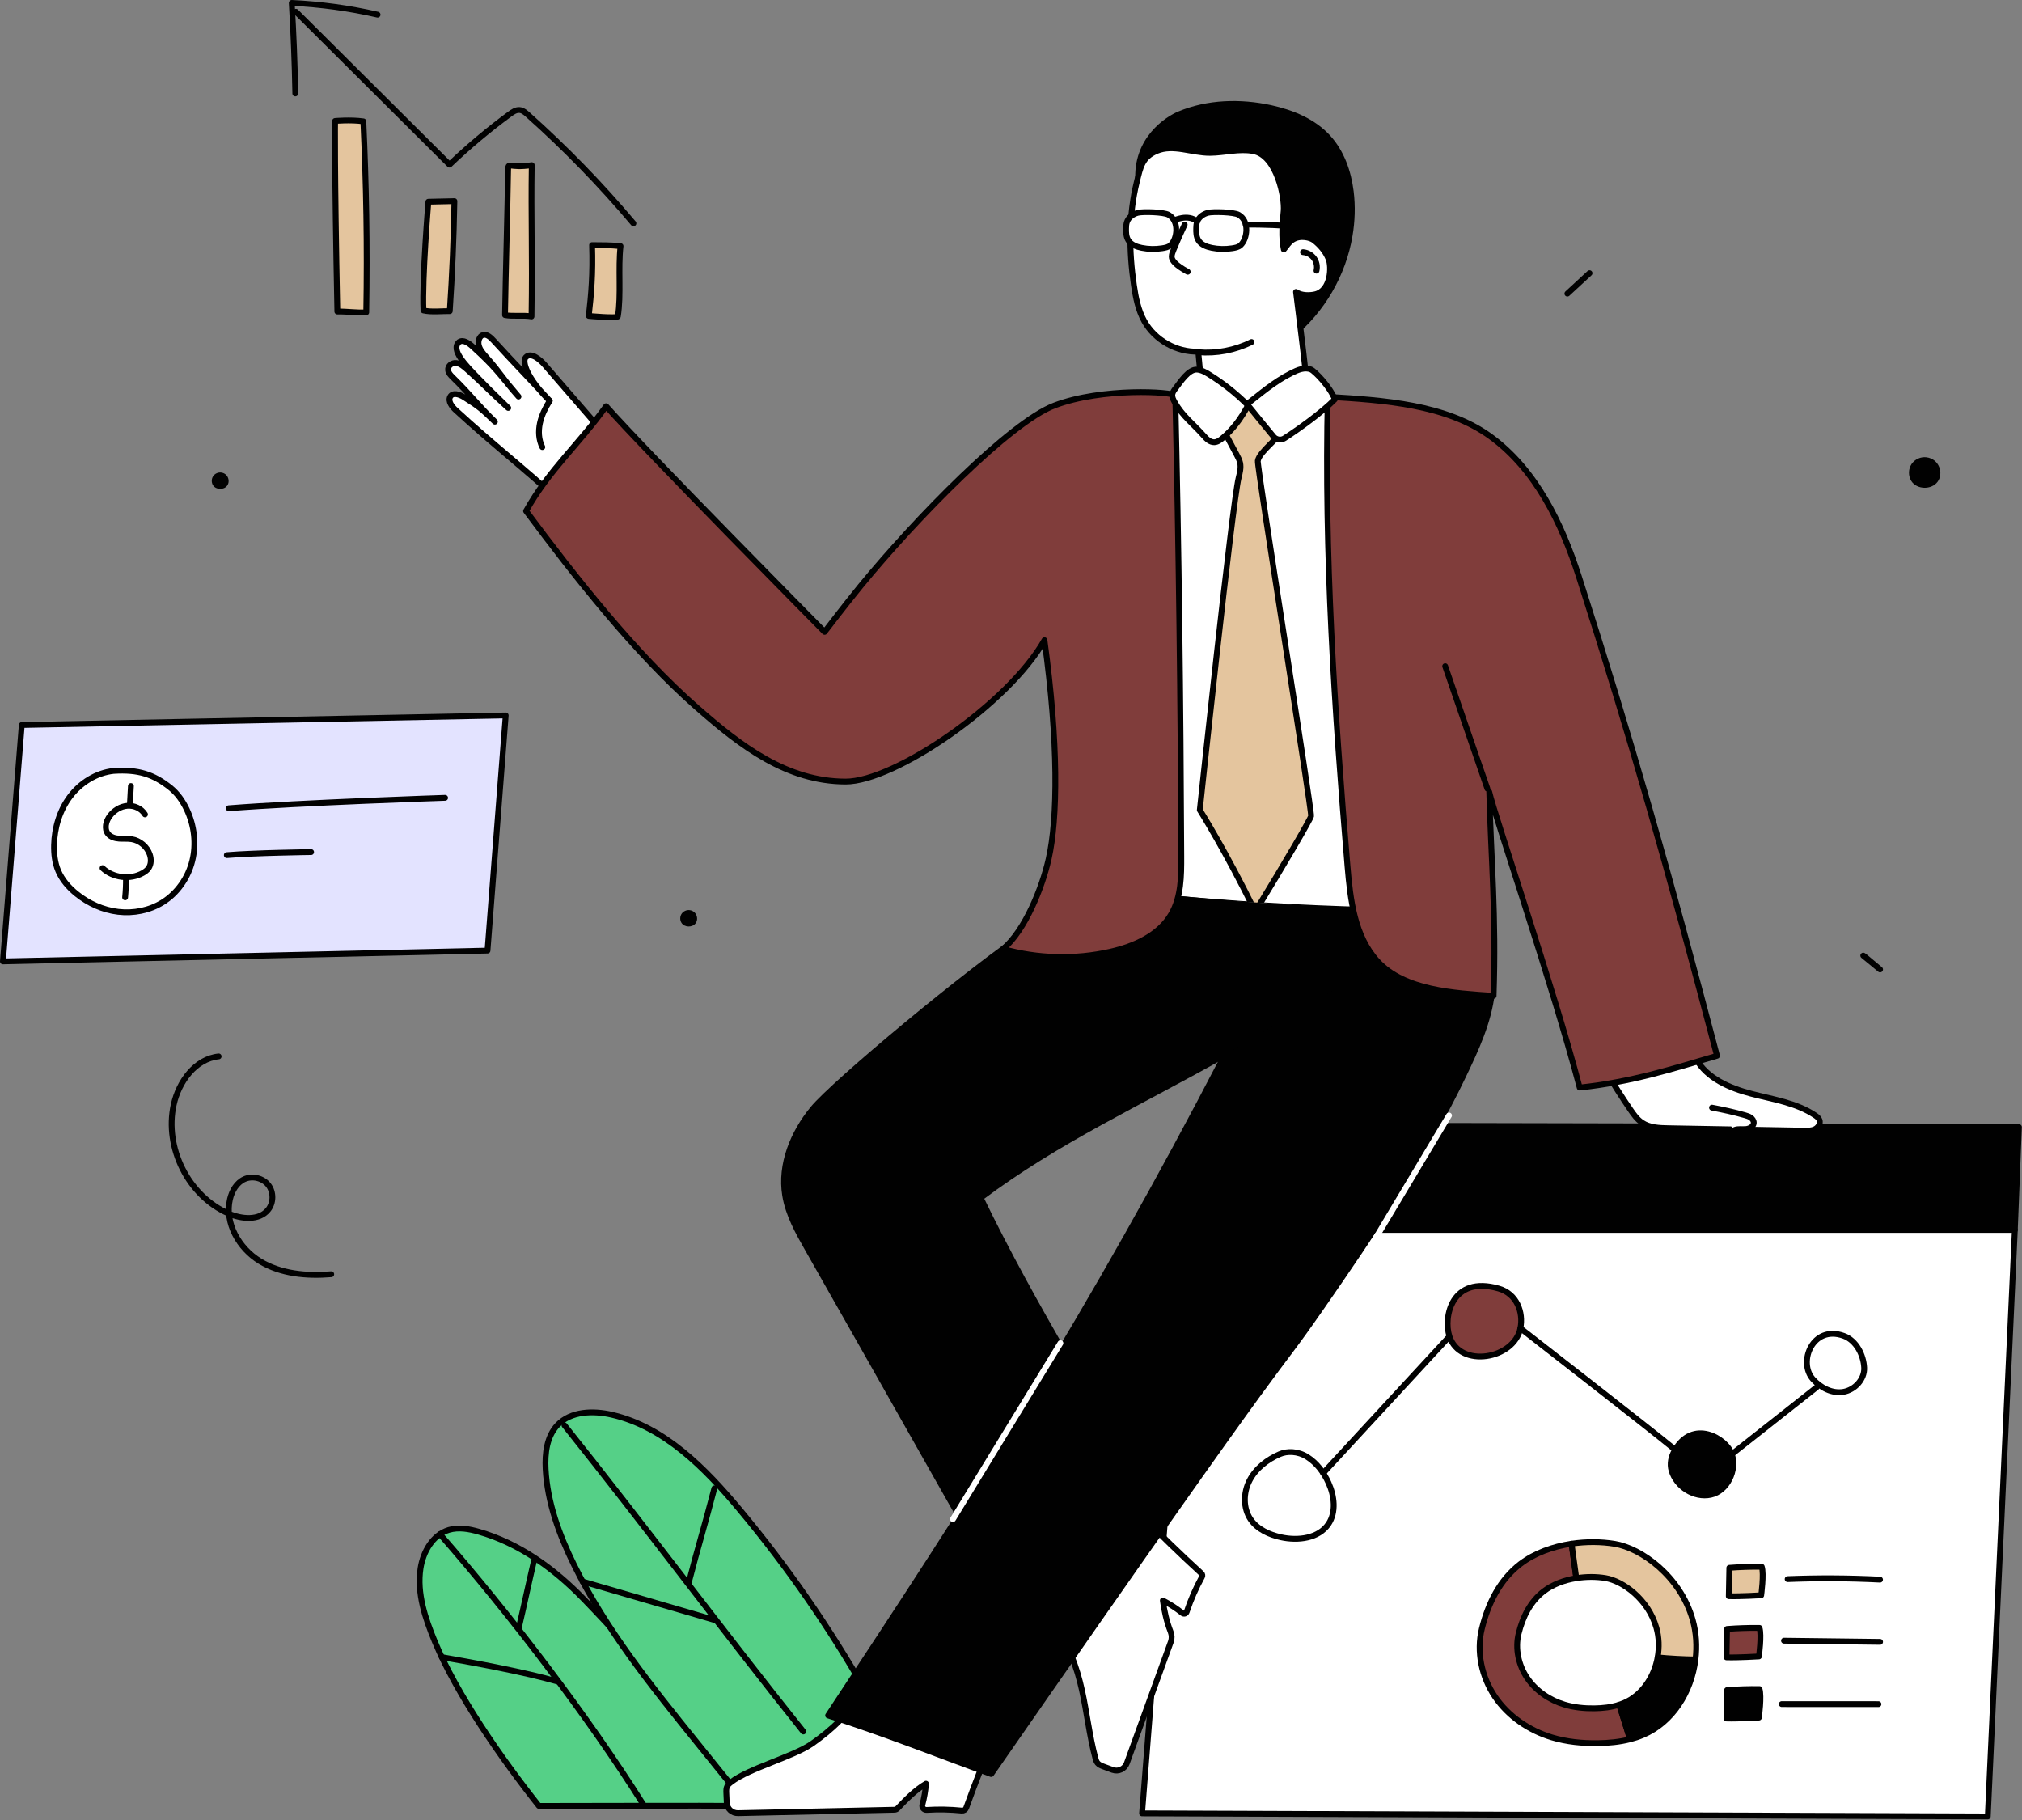 <svg width="521" height="469" viewBox="0 0 521 469" fill="none" xmlns="http://www.w3.org/2000/svg" style="width: 100%; height: 100%;">
<rect x="0" y="0" width="521" height="469" fill="#808080" stroke="none"/>
<g clip-path="url(#clip0_35_1837)">
<path d="M293.308 46.753C292.55 35.767 301.085 30.602 303.807 29.456C311.204 26.342 319.612 26.127 327.452 27.846C332.923 29.046 338.372 31.283 342.158 35.41C345.627 39.192 347.416 44.276 348.043 49.369C348.507 53.134 348.381 56.966 347.747 60.706C346.061 70.659 340.664 79.94 332.848 86.328C332.062 86.97 331.103 87.62 330.114 87.394C329.507 87.255 329.024 86.807 328.59 86.361C324.931 82.61 322.507 77.862 319.911 73.31C313.527 62.115 305.456 51.39 293.308 46.753Z" fill="#010101" stroke="#010101" stroke-width="1.5" stroke-linecap="round" stroke-linejoin="round"></path>
<path d="M333.936 75.215C335.333 76.203 337.476 76.142 338.829 75.834C343.018 74.88 343.106 68.64 342.316 66.696C341.525 64.751 340.116 63.091 338.434 61.835C337.763 61.334 335.084 60.405 332.975 61.836C332.01 62.491 331.419 63.567 330.794 64.268C330.103 61.019 330.446 57.652 330.753 54.345C331.061 51.038 329.039 40.066 322.937 38.928C319.251 38.241 315.54 39.354 311.791 39.385C307.141 39.423 302.293 37.073 298.021 38.911C294.284 40.519 293.883 42.959 292.91 46.909C290.777 55.565 290.888 64.655 292.171 73.477C292.636 76.676 293.276 79.916 294.849 82.74C297.574 87.631 303.155 90.785 308.75 90.597C309.208 95.485 309.665 100.374 310.123 105.262C310.354 107.73 310.692 110.428 312.494 112.13C314.362 113.895 317.202 114.023 319.77 113.966C324.291 113.865 328.807 113.504 333.287 112.885C334.278 112.748 335.319 112.577 336.097 111.948C337.489 110.823 337.51 108.744 337.389 106.959C336.647 96.022 335.131 85.147 333.938 75.216L333.936 75.215Z" fill="white" stroke="#010101" stroke-width="1.5" stroke-linecap="round" stroke-linejoin="round"></path>
<path d="M322.477 88.115C318.248 90.234 313.428 91.154 308.716 90.744Z" fill="white"></path>
<path d="M322.477 88.115C318.248 90.234 313.428 91.154 308.716 90.744" stroke="#010101" stroke-width="1.5" stroke-linecap="round" stroke-linejoin="round"></path>
<path d="M305.246 57.864C304.235 60.01 303.28 62.182 302.38 64.377C302.15 64.937 301.921 65.515 301.91 66.12C301.894 67.027 302.845 68.29 306.034 70.015" fill="white"></path>
<path d="M305.246 57.864C304.235 60.01 303.28 62.182 302.38 64.377C302.15 64.937 301.921 65.515 301.91 66.12C301.894 67.027 302.845 68.29 306.034 70.015" stroke="#010101" stroke-width="1.5" stroke-linecap="round" stroke-linejoin="round"></path>
<path d="M335.745 64.966C336.859 65.048 337.926 65.641 338.584 66.545C339.242 67.449 339.479 68.645 339.216 69.731" fill="white"></path>
<path d="M335.745 64.966C336.859 65.048 337.926 65.641 338.584 66.545C339.242 67.449 339.479 68.645 339.216 69.731" stroke="#010101" stroke-width="1.5" stroke-linecap="round" stroke-linejoin="round"></path>
<path d="M301.093 55.329C299.85 54.619 294.455 54.496 293.186 54.819C291.917 55.142 290.73 56.027 290.345 57.278C290.197 57.758 290.171 58.265 290.157 58.767C290.125 59.851 290.158 61.001 290.734 61.92C291.45 63.063 292.837 63.586 294.16 63.852C295.879 64.198 297.66 64.238 299.393 63.97C300.167 63.85 301.003 63.714 301.583 63.187C303.346 61.584 303.975 56.973 301.095 55.329H301.093Z" fill="white" stroke="#010101" stroke-width="1.5" stroke-linecap="round" stroke-linejoin="round"></path>
<path d="M319.153 55.329C317.91 54.619 312.515 54.496 311.246 54.819C309.977 55.142 308.79 56.027 308.405 57.278C308.257 57.758 308.231 58.265 308.217 58.767C308.185 59.851 308.218 61.001 308.794 61.92C309.51 63.063 310.897 63.586 312.22 63.852C313.939 64.198 315.72 64.238 317.453 63.97C318.227 63.85 319.063 63.714 319.643 63.187C321.406 61.584 322.035 56.973 319.155 55.329H319.153Z" fill="white" stroke="#010101" stroke-width="1.5" stroke-linecap="round" stroke-linejoin="round"></path>
<path d="M320.981 57.864C325.683 57.864 330.207 58.008 334.87 58.46C335.743 58.545 336.748 58.798 337.095 59.603" stroke="#010101" stroke-width="1.5" stroke-linecap="round" stroke-linejoin="round"></path>
<path d="M308.475 57.041C306.035 55.007 302.486 56.798 302.504 56.778Z" fill="white"></path>
<path d="M308.475 57.041C306.035 55.007 302.486 56.798 302.504 56.778" stroke="#010101" stroke-width="1.5" stroke-linecap="round" stroke-linejoin="round"></path>
<path d="M160.139 116.856C153.196 108.776 147.31 102.105 140.367 94.026C139.301 92.785 136.844 90.547 135.459 92.064C134.472 93.144 135.759 97.432 141.644 103.256C135.804 96.872 133.024 94.135 127.184 87.751C126.446 86.944 125.507 86.063 124.528 86.291C123.525 86.524 123.096 87.888 123.376 88.995C123.656 90.102 124.43 90.996 125.174 91.835C129.444 96.649 129.33 97.354 133.6 102.168C128.183 95.812 127.855 94.856 121.758 89.284C120.748 88.361 119.346 87.4 118.288 88.112C116.001 90.138 120.057 94.161 123.148 97.355C124.919 99.185 126.624 100.907 130.954 105.1C126.478 101.085 124.853 99.207 120.369 95.204C119.527 94.452 118.618 93.668 117.562 93.525C116.506 93.382 115.33 94.211 115.463 95.361C115.547 96.093 116.099 96.67 116.614 97.175C121.389 101.857 122.74 103.96 127.515 108.642C124.001 105.295 123.62 104.896 119.602 102.348C118.409 101.591 116.626 101.005 115.98 102.246C115.383 103.393 116.472 104.794 117.451 105.694C127.088 114.546 134.736 120.375 144.373 129.227" fill="white"></path>
<path d="M160.139 116.856C153.196 108.776 147.31 102.105 140.367 94.026C139.301 92.785 136.844 90.547 135.459 92.064C134.472 93.144 135.759 97.432 141.644 103.256C135.804 96.872 133.024 94.135 127.184 87.751C126.446 86.944 125.507 86.063 124.528 86.291C123.525 86.524 123.096 87.888 123.376 88.995C123.656 90.102 124.43 90.996 125.174 91.835C129.444 96.649 129.33 97.354 133.6 102.168C128.183 95.812 127.855 94.856 121.758 89.284C120.748 88.361 119.346 87.4 118.288 88.112C116.001 90.138 120.057 94.161 123.148 97.355C124.919 99.185 126.624 100.907 130.954 105.1C126.478 101.085 124.853 99.207 120.369 95.204C119.527 94.452 118.618 93.668 117.562 93.525C116.506 93.382 115.33 94.211 115.463 95.361C115.547 96.093 116.099 96.67 116.614 97.175C121.389 101.857 122.74 103.96 127.515 108.642C124.001 105.295 123.62 104.896 119.602 102.348C118.409 101.591 116.626 101.005 115.98 102.246C115.383 103.393 116.472 104.794 117.451 105.694C127.088 114.546 134.736 120.375 144.373 129.227" stroke="#010101" stroke-width="1.5" stroke-linecap="round" stroke-linejoin="round"></path>
<path d="M141.644 103.255C140.532 105.044 139.569 106.957 139.126 109.016C138.683 111.075 138.791 113.302 139.737 115.184" stroke="#010101" stroke-width="1.5" stroke-linecap="round" stroke-linejoin="round"></path>
<path d="M171.316 436.627C165.284 427.717 157.776 419.598 150.294 411.865C142.811 404.133 133.769 397.616 123.429 394.641C120.893 393.911 118.165 393.403 115.639 394.165C111.485 395.419 108.998 399.82 108.352 404.111C107.385 410.526 109.569 416.973 112.055 422.966C117.637 436.424 129.049 452.892 138.863 465.276C153.286 465.276 177.451 465.155 193.933 465.278C197.274 465.303 183.373 451.021 171.317 436.627H171.316Z" fill="#55D087" stroke="#010101" stroke-width="1.5" stroke-linecap="round" stroke-linejoin="round"></path>
<path d="M223.106 435.814C213.673 419.244 202.762 403.515 190.545 388.876C181.643 378.209 171.214 367.621 157.677 364.492C152.823 363.37 147.086 363.529 143.656 367.143C140.883 370.064 140.378 374.458 140.588 378.48C141.04 387.119 144.096 395.427 147.919 403.186C156.146 419.882 167.936 434.518 179.627 449.002C182.768 452.893 185.909 456.784 189.049 460.675C190.464 462.428 191.937 464.23 193.932 465.278C198.626 467.745 204.35 465.275 208.799 462.389C213.814 459.135 218.562 455.201 221.569 450.035C224.576 444.868 224.848 438.875 223.106 435.814Z" fill="#55D087" stroke="#010101" stroke-width="1.5" stroke-linecap="round" stroke-linejoin="round"></path>
<path d="M165.725 464.848C151.356 441.993 131.124 415.593 113.361 395.263" stroke="#010101" stroke-width="1.5" stroke-linecap="round" stroke-linejoin="round"></path>
<path d="M143.649 433.214C134.923 430.74 122.758 428.494 113.823 426.933" stroke="#010101" stroke-width="1.5" stroke-linecap="round" stroke-linejoin="round"></path>
<path d="M137.573 402.201C136.297 407.621 134.95 414.012 133.673 419.433" stroke="#010101" stroke-width="1.5" stroke-linecap="round" stroke-linejoin="round"></path>
<path d="M206.984 446.098C186.641 420.649 165.79 392.667 145.447 367.218" stroke="#010101" stroke-width="1.5" stroke-linecap="round" stroke-linejoin="round"></path>
<path d="M184.064 417.361C172.738 414.057 161.412 410.753 150.086 407.449" stroke="#010101" stroke-width="1.5" stroke-linecap="round" stroke-linejoin="round"></path>
<path d="M184.064 383.464C181.676 392.733 179.829 398.59 177.45 407.824" stroke="#010101" stroke-width="1.5" stroke-linecap="round" stroke-linejoin="round"></path>
<path d="M56.34 272.168C50.312 272.816 46.047 278.708 44.752 284.631C42.33 295.709 48.51 308.135 58.909 312.657C62.268 314.118 66.766 314.54 69.079 311.7C70.528 309.92 70.563 307.135 69.159 305.319C67.755 303.503 65.05 302.837 62.963 303.793C60.972 304.705 59.76 306.81 59.26 308.943C57.816 315.103 61.584 321.639 66.987 324.933C72.39 328.226 79.042 328.801 85.349 328.291" stroke="#010101" stroke-width="1.5" stroke-linecap="round" stroke-linejoin="round"></path>
<path d="M519.158 316.861L512.184 467.983L294.273 467.197L306.032 316.861H519.158Z" fill="white" stroke="#010101" stroke-width="1.5" stroke-linecap="round" stroke-linejoin="round"></path>
<path d="M306.032 316.861H519.158L520.207 290.386L308.149 289.934L306.032 316.861Z" fill="#010101" stroke="#010101" stroke-width="1.5" stroke-linecap="round" stroke-linejoin="round"></path>
<path d="M163.214 57.539C154.818 47.574 145.712 38.207 135.987 29.534C135.371 28.985 134.691 28.41 133.868 28.342C132.959 28.266 132.132 28.825 131.396 29.365C125.933 33.375 120.729 37.736 115.826 42.414C102.639 29.287 89.452 16.16 76.264 3.033" stroke="#010101" stroke-width="1.5" stroke-linecap="round" stroke-linejoin="round"></path>
<path d="M97.29 3.775C90.028 2.108 82.617 1.094 75.175 0.75C75.641 8.519 75.945 16.298 76.089 24.079" stroke="#010101" stroke-width="1.5" stroke-linecap="round" stroke-linejoin="round"></path>
<path d="M152.558 63.153C155.414 63.194 157.002 63.131 159.895 63.409C159.233 69.12 160.094 75.986 159.204 81.496C159.107 82.093 151.711 81.392 151.711 81.392C152.35 75.776 152.799 70.559 152.559 63.152L152.558 63.153Z" fill="#E4C59E" stroke="#010101" stroke-width="1.5" stroke-linecap="round" stroke-linejoin="round"></path>
<path d="M137.015 42.552C136.808 56.257 137.205 65.139 136.957 81.531C134.999 81.138 132.086 81.576 130.128 81.183C130.285 70.801 130.763 54.301 130.92 43.919C130.957 41.476 131.028 43.485 137.015 42.552Z" fill="#E4C59E" stroke="#010101" stroke-width="1.5" stroke-linecap="round" stroke-linejoin="round"></path>
<path d="M117.087 51.818C116.924 61.273 116.526 70.723 115.892 80.158C113.903 80.131 111.046 80.452 109.112 79.987C108.74 71.686 110.383 51.971 110.383 51.971C110.383 51.971 115.328 51.863 117.087 51.818Z" fill="#E4C59E" stroke="#010101" stroke-width="1.5" stroke-linecap="round" stroke-linejoin="round"></path>
<path d="M93.624 31.264C94.369 47.436 94.664 63.219 94.37 80.468C92.021 80.637 89.581 80.213 86.921 80.262C86.161 42.516 86.345 31.166 86.345 31.166C86.345 31.166 90.324 30.801 93.624 31.264Z" fill="#E4C59E" stroke="#010101" stroke-width="1.5" stroke-linecap="round" stroke-linejoin="round"></path>
<path d="M125.614 244.911L130.307 184.324L5.611 186.786L0.75 247.693L125.614 244.911Z" fill="#E3E3FF" stroke="#010101" stroke-width="1.5" stroke-linecap="round" stroke-linejoin="round"></path>
<path d="M58.949 208.234C77.496 206.78 114.687 205.551 114.687 205.551Z" fill="white"></path>
<path d="M58.949 208.234C77.496 206.78 114.687 205.551 114.687 205.551" stroke="#010101" stroke-width="1.5" stroke-linecap="round" stroke-linejoin="round"></path>
<path d="M58.444 220.311C65.683 219.712 80.162 219.527 80.162 219.527Z" fill="white"></path>
<path d="M58.444 220.311C65.683 219.712 80.162 219.527 80.162 219.527" stroke="#010101" stroke-width="1.5" stroke-linecap="round" stroke-linejoin="round"></path>
<path d="M29.287 198.612C24.845 199.082 20.746 201.648 18.055 205.213C15.365 208.778 14.032 213.268 13.929 217.734C13.877 219.997 14.137 222.301 15.021 224.385C16.009 226.715 17.737 228.671 19.702 230.265C22.779 232.76 26.531 234.457 30.464 234.92C34.398 235.383 38.502 234.58 41.871 232.498C45.702 230.131 48.463 226.161 49.543 221.789C50.624 217.418 50.057 212.692 48.155 208.611C47.134 206.42 45.717 204.38 43.822 202.88C39.532 199.483 35.638 198.206 29.286 198.613L29.287 198.612Z" fill="white" stroke="#010101" stroke-width="1.5" stroke-linecap="round" stroke-linejoin="round"></path>
<path d="M37.358 209.817C36.448 208.286 34.573 207.455 32.798 207.603C31.023 207.751 29.388 208.788 28.311 210.207C27.302 211.536 26.794 213.519 27.832 214.825C28.502 215.668 29.636 215.994 30.71 216.073C31.784 216.152 32.871 216.032 33.934 216.205C36.04 216.547 37.9 218.118 38.591 220.137C38.988 221.296 38.988 222.661 38.286 223.665C37.91 224.203 37.363 224.599 36.79 224.921C33.541 226.745 29.135 226.207 26.422 223.654" fill="white"></path>
<path d="M37.358 209.817C36.448 208.286 34.573 207.455 32.798 207.603C31.023 207.751 29.388 208.788 28.311 210.207C27.302 211.536 26.794 213.519 27.832 214.825C28.502 215.668 29.636 215.994 30.71 216.073C31.784 216.152 32.871 216.032 33.934 216.205C36.04 216.547 37.9 218.118 38.591 220.137C38.988 221.296 38.988 222.661 38.286 223.665C37.91 224.203 37.363 224.599 36.79 224.921C33.541 226.745 29.135 226.207 26.422 223.654" stroke="#010101" stroke-width="1.5" stroke-linecap="round" stroke-linejoin="round"></path>
<path d="M32.458 226.344C32.473 227.962 32.4 229.581 32.239 231.192Z" fill="white"></path>
<path d="M32.458 226.344C32.473 227.962 32.4 229.581 32.239 231.192" stroke="#010101" stroke-width="1.5" stroke-linecap="round" stroke-linejoin="round"></path>
<path d="M33.732 202.509C33.644 204.07 33.556 205.631 33.469 207.192Z" fill="white"></path>
<path d="M33.732 202.509C33.644 204.07 33.556 205.631 33.469 207.192" stroke="#010101" stroke-width="1.5" stroke-linecap="round" stroke-linejoin="round"></path>
<path d="M360.914 264.955L370.853 231.191L278.561 222.892L264.895 250.047L285.483 271.167L335.179 272.762L360.914 264.955Z" fill="#010101" stroke="#010101" stroke-width="1.5" stroke-linecap="round" stroke-linejoin="round"></path>
<path d="M436.99 272.762C439.794 277.836 445.668 280.334 451.279 281.794C456.89 283.254 462.843 284.115 467.663 287.336C468.141 287.655 468.629 288.028 468.826 288.567C469.153 289.46 468.517 290.473 467.668 290.901C466.819 291.329 465.825 291.321 464.875 291.304C453.214 291.092 441.553 290.881 429.892 290.669C427.537 290.626 425.033 290.539 423.08 289.222C421.841 288.386 420.953 287.134 420.109 285.9C417.865 282.618 415.731 279.261 413.711 275.837" fill="white"></path>
<path d="M436.99 272.762C439.794 277.836 445.668 280.334 451.279 281.794C456.89 283.254 462.843 284.115 467.663 287.336C468.141 287.655 468.629 288.028 468.826 288.567C469.153 289.46 468.517 290.473 467.668 290.901C466.819 291.329 465.825 291.321 464.875 291.304C453.214 291.092 441.553 290.881 429.892 290.669C427.537 290.626 425.033 290.539 423.08 289.222C421.841 288.386 420.953 287.134 420.109 285.9C417.865 282.618 415.731 279.261 413.711 275.837" stroke="#010101" stroke-width="1.5" stroke-linecap="round" stroke-linejoin="round"></path>
<path d="M342.014 101.631C329.162 106.486 315.566 108.249 302.953 102.8C298.822 116.522 298.265 129.448 297.451 143.755C296.462 161.126 295.473 178.522 295.934 195.915C296.247 207.7 297.226 219.467 298.866 231.141C316.855 232.878 334.905 233.977 352.972 234.436C362.765 218.495 363.657 198.696 362.326 180.034C360.476 154.098 353.442 127.865 342.013 101.631H342.014Z" fill="white" stroke="#010101" stroke-width="1.5" stroke-linecap="round" stroke-linejoin="round"></path>
<path d="M329.685 111.365C327.498 108.808 325.03 106.491 322.341 104.468C319.571 105.781 316.958 107.426 314.613 109.609C315.961 112.128 317.308 114.646 318.656 117.165C319.019 117.843 319.386 118.533 319.544 119.286C319.81 120.555 319.456 121.861 319.148 123.121C317.5 129.875 309.146 208.68 309.146 208.68C309.146 208.68 315.792 219.211 323.432 234.857C331.416 221.78 337.665 211.052 337.818 210.253C338.077 208.903 323.853 120.229 324.094 118.738C324.489 116.296 329.881 112.679 329.684 111.365H329.685Z" fill="#E4C59E" stroke="#010101" stroke-width="1.5" stroke-linecap="round" stroke-linejoin="round"></path>
<path d="M355.074 234.63C335.797 234.302 316.536 233.054 297.378 230.89Z" fill="white"></path>
<path d="M355.074 234.63C335.797 234.302 316.536 233.054 297.378 230.89" stroke="#010101" stroke-width="1.5" stroke-linecap="round" stroke-linejoin="round"></path>
<path d="M315.569 271.757C293.894 284.018 272.32 293.808 252.663 308.601C266.261 336.736 283.681 364.216 298.986 391.37C287.935 403.519 279.591 414.298 267.735 426.933C248.274 392.723 227.603 356.013 208.141 321.802C205.651 317.425 203.118 312.929 202.304 307.96C201.003 300.019 204.352 291.882 209.462 285.666C214.839 279.126 249.763 249.888 265.592 239.436" fill="#010101"></path>
<path d="M315.569 271.757C293.894 284.018 272.32 293.808 252.663 308.601C266.261 336.736 283.681 364.216 298.986 391.37C287.935 403.519 279.591 414.298 267.735 426.933C248.274 392.723 227.603 356.013 208.141 321.802C205.651 317.425 203.118 312.929 202.304 307.96C201.003 300.019 204.352 291.882 209.462 285.666C214.839 279.126 249.763 249.888 265.592 239.436" stroke="#010101" stroke-width="1.5" stroke-linecap="round" stroke-linejoin="round"></path>
<path d="M293.682 389.956C298.83 395.256 304.135 400.405 309.585 405.393C309.822 405.61 309.878 405.958 309.723 406.24C308.136 409.126 306.809 412.154 305.764 415.278C305.608 415.745 305.048 415.906 304.663 415.599C303.096 414.352 301.407 413.259 299.626 412.343C299.985 415.066 300.593 417.756 301.635 420.428C301.954 421.245 301.993 422.145 301.694 422.97L290.336 454.284C289.798 455.768 288.155 456.532 286.673 455.987L284.369 455.139C283.788 454.925 283.177 454.691 282.786 454.21C282.485 453.841 282.35 453.367 282.228 452.907C280.698 447.149 280.056 441.194 278.767 435.378C277.478 429.562 275.456 423.742 271.598 419.203" fill="white"></path>
<path d="M293.682 389.956C298.83 395.256 304.135 400.405 309.585 405.393C309.822 405.61 309.878 405.958 309.723 406.24C308.136 409.126 306.809 412.154 305.764 415.278C305.608 415.745 305.048 415.906 304.663 415.599C303.096 414.352 301.407 413.259 299.626 412.343C299.985 415.066 300.593 417.756 301.635 420.428C301.954 421.245 301.993 422.145 301.694 422.97L290.336 454.284C289.798 455.768 288.155 456.532 286.673 455.987L284.369 455.139C283.788 454.925 283.177 454.691 282.786 454.21C282.485 453.841 282.35 453.367 282.228 452.907C280.698 447.149 280.056 441.194 278.767 435.378C277.478 429.562 275.456 423.742 271.598 419.203" stroke="#010101" stroke-width="1.5" stroke-linecap="round" stroke-linejoin="round"></path>
<path d="M256.962 445.435C254.094 452.141 251.421 458.93 248.947 465.791C248.781 466.252 248.325 466.534 247.837 466.484C244.83 466.177 241.798 466.118 238.782 466.309C238.054 466.355 237.475 465.693 237.663 464.989C238.138 463.209 238.451 461.387 238.597 459.55C235.969 461.079 233.496 463.57 231.255 465.929C231.059 466.135 230.792 466.253 230.508 466.261L190.238 467.148C188.661 467.224 187.323 466.002 187.255 464.424L187.149 461.971C187.122 461.352 187.103 460.699 187.396 460.152C187.621 459.732 188.005 459.425 188.383 459.135C193.106 455.504 204.432 452.616 209.301 449.183C214.17 445.751 218.761 441.642 221.462 436.332" fill="white"></path>
<path d="M256.962 445.435C254.094 452.141 251.421 458.93 248.947 465.791C248.781 466.252 248.325 466.534 247.837 466.484C244.83 466.177 241.798 466.118 238.782 466.309C238.054 466.355 237.475 465.693 237.663 464.989C238.138 463.209 238.451 461.387 238.597 459.55C235.969 461.079 233.496 463.57 231.255 465.929C231.059 466.135 230.792 466.253 230.508 466.261L190.238 467.148C188.661 467.224 187.323 466.002 187.255 464.424L187.149 461.971C187.122 461.352 187.103 460.699 187.396 460.152C187.621 459.732 188.005 459.425 188.383 459.135C193.106 455.504 204.432 452.616 209.301 449.183C214.17 445.751 218.761 441.642 221.462 436.332" stroke="#010101" stroke-width="1.5" stroke-linecap="round" stroke-linejoin="round"></path>
<path d="M441.123 285.369C443.99 285.901 446.84 286.529 449.644 287.328C450.161 287.475 450.687 287.634 451.124 287.947C451.561 288.26 451.901 288.76 451.881 289.297C451.847 290.239 450.789 290.808 449.85 290.891C448.911 290.974 447.934 290.776 447.042 291.079" fill="white"></path>
<path d="M441.123 285.369C443.99 285.901 446.84 286.529 449.644 287.328C450.161 287.475 450.687 287.634 451.124 287.947C451.561 288.26 451.901 288.76 451.881 289.297C451.847 290.239 450.789 290.808 449.85 290.891C448.911 290.974 447.934 290.776 447.042 291.079" stroke="#010101" stroke-width="1.5" stroke-linecap="round" stroke-linejoin="round"></path>
<path d="M315.601 271.765C280.904 338.704 250.603 385.749 213.374 441.958C228.244 446.717 240.976 451.825 255.388 457.055C339.65 335.68 325.112 358.951 340.546 336.719C353.385 318.224 367.307 297.474 377.019 277.161C380.296 270.307 383.59 263.278 384.422 255.726C385.254 248.175 383.191 239.877 377.328 235.046" fill="#010101"></path>
<path d="M315.601 271.765C280.904 338.704 250.603 385.749 213.374 441.958C228.244 446.717 240.976 451.825 255.388 457.055C339.65 335.68 325.112 358.951 340.546 336.719C353.385 318.224 367.307 297.474 377.019 277.161C380.296 270.307 383.59 263.278 384.422 255.726C385.254 248.175 383.191 239.877 377.328 235.046" stroke="#010101" stroke-width="1.5" stroke-linecap="round" stroke-linejoin="round"></path>
<path d="M342.119 102.232C341.18 142.734 343.827 182.842 347.207 223.214C347.933 231.888 349.043 241.223 354.925 247.64C361.842 255.186 374.636 255.863 384.848 256.559C385.561 235.807 384.196 221.704 383.729 204.027C385.09 210.109 400.168 254.053 407.028 280.196C420.343 278.764 430.681 275.466 442.418 272.008C429.847 224.105 420.27 190.468 406.838 148.588C402.425 134.828 395.726 120.972 384.045 112.464C372.687 104.192 356.515 103.078 342.119 102.232Z" fill="#803D3B" stroke="#010101" stroke-width="1.5" stroke-linecap="round" stroke-linejoin="round"></path>
<path d="M383.251 203.186C379.625 192.671 376 182.156 372.374 171.641Z" fill="white"></path>
<path d="M383.251 203.186C379.625 192.671 376 182.156 372.374 171.641" stroke="#010101" stroke-width="1.5" stroke-linecap="round" stroke-linejoin="round"></path>
<path d="M221.698 151.046C217.907 155.674 212.47 162.796 212.47 162.796C212.47 162.796 166.234 116.075 156.177 104.66C149.069 114.619 141.512 120.972 135.548 131.655C148.203 148.674 163.665 168.349 179.613 182.33C190.968 192.284 202.751 201.306 217.85 201.363C230.47 201.411 259.879 181.322 269.121 164.938C272.767 191.508 272.563 210.776 270.195 221.328C268.562 228.606 264.17 239.683 258.461 244.483C267.426 247.005 277.022 247.251 286.104 245.192C292.288 243.79 298.657 240.973 301.819 235.476C304.354 231.069 304.401 225.714 304.379 220.629C304.207 180.343 303.75 141.594 302.824 101.914C302.249 100.926 284.042 99.767 271.696 104.468C260.261 108.822 236.086 133.479 221.696 151.046H221.698Z" fill="#803D3B" stroke="#010101" stroke-width="1.5" stroke-linecap="round" stroke-linejoin="round"></path>
<path d="M321.572 104.432C318.545 101.391 315.161 98.706 311.512 96.45C310.558 95.86 309.539 95.285 308.419 95.217C306.258 95.087 304.194 98.372 302.867 100.082C302.5 100.555 302.129 101.067 302.064 101.663C301.989 102.342 302.324 102.993 302.658 103.588C304.71 107.246 307.432 109.15 310.201 112.299C310.909 113.105 311.776 113.953 312.849 113.936C313.655 113.923 314.36 113.414 314.978 112.896C317.552 110.74 319.668 108.039 321.573 104.431L321.572 104.432Z" fill="white" stroke="#010101" stroke-width="1.5" stroke-linecap="round" stroke-linejoin="round"></path>
<path d="M328.116 112.447C325.883 109.693 323.461 106.811 321.312 104.114C324.66 101.564 328.117 98.429 332.779 96.094C334.359 95.303 336.206 94.5 337.822 95.213C338.774 95.634 342.677 99.585 343.942 102.887C340.603 106.283 334.458 110.664 330.966 112.914C330.037 113.513 328.812 113.306 328.116 112.447Z" fill="white" stroke="#010101" stroke-width="1.5" stroke-linecap="round" stroke-linejoin="round"></path>
<path d="M373.367 287.382L353.436 320.686" stroke="white" stroke-width="1.5" stroke-linecap="round" stroke-linejoin="round"></path>
<path d="M273.236 346.051L245.552 391.37" stroke="white" stroke-width="1.5" stroke-linecap="round" stroke-linejoin="round"></path>
<path d="M484.433 249.764C482.988 248.575 481.543 247.387 480.099 246.198C480.277 246.299 480.455 246.399 484.433 249.764Z" stroke="#010101" stroke-width="1.5" stroke-linecap="round" stroke-linejoin="round"></path>
<path d="M329.768 374.627C326.533 376.015 323.579 378.301 321.964 381.429C320.349 384.557 320.269 388.579 322.265 391.479C324.013 394.018 327.041 395.386 330.051 396.051C334.454 397.025 339.79 396.373 342.301 392.627C344.35 389.571 343.83 385.418 342.324 382.061C341.124 379.386 339.305 376.923 336.826 375.358C334.347 373.793 331.59 373.846 329.769 374.627H329.768Z" fill="white" stroke="#010101" stroke-width="1.5" stroke-linecap="round" stroke-linejoin="round"></path>
<path d="M340.936 379.528L373.477 344.298" stroke="#010101" stroke-width="1.5" stroke-linecap="round" stroke-linejoin="round"></path>
<path d="M373.477 344.298C376.227 352.651 390.137 350.188 391.752 342.207C392.58 338.119 390.852 333.318 386.168 331.977C374.011 328.497 371.843 339.335 373.477 344.298Z" fill="#803D3B" stroke="#010101" stroke-width="1.5" stroke-linecap="round" stroke-linejoin="round"></path>
<path d="M391.753 342.207C391.753 342.207 424.815 367.889 431.12 373.082" stroke="#010101" stroke-width="1.5" stroke-linecap="round" stroke-linejoin="round"></path>
<path d="M431.434 373.823C430.573 375.371 430.2 377.158 430.696 378.859C431.916 383.043 436.544 386.027 440.804 385.107C445.064 384.187 447.651 378.769 446.235 374.647C444.819 370.525 436.13 365.378 431.434 373.823Z" fill="#010101" stroke="#010101" stroke-width="1.5" stroke-linecap="round" stroke-linejoin="round"></path>
<path d="M446.235 374.647C453.514 368.906 460.793 363.166 468.072 357.425" stroke="#010101" stroke-width="1.5" stroke-linecap="round" stroke-linejoin="round"></path>
<path d="M475.056 344.16C467.052 341.268 463.185 350.954 467.144 355.344C469.137 357.554 472.079 359.104 475.01 358.591C477.941 358.078 480.464 355.362 480.334 352.389C480.193 349.163 478.353 345.351 475.056 344.159V344.16Z" fill="white" stroke="#010101" stroke-width="1.5" stroke-linecap="round" stroke-linejoin="round"></path>
<path d="M410.788 440.132C408.198 440.163 405.59 439.909 403.109 439.164C399.271 438.012 395.765 435.631 393.513 432.317C391.261 429.003 390.342 424.748 391.3 420.857C392.349 416.596 394.314 412.605 397.803 409.943C400.11 408.183 403.084 407.086 406.16 406.592C405.754 403.633 405.348 400.675 404.943 397.717C400.102 398.443 395.404 400.145 391.779 402.91C386.44 406.983 383.434 413.091 381.828 419.611C380.362 425.565 381.769 432.075 385.215 437.147C388.661 442.219 394.027 445.862 399.899 447.625C403.695 448.765 407.687 449.153 411.649 449.106C414.459 449.072 417.293 448.806 420.006 448.108C419.076 445.138 418.146 442.169 417.216 439.199C415.156 439.869 412.961 440.106 410.788 440.132Z" fill="#803D3B" stroke="#010101" stroke-width="1.5" stroke-linecap="round" stroke-linejoin="round"></path>
<path d="M418.403 438.762C418.014 438.927 417.616 439.068 417.215 439.199C418.145 442.169 419.075 445.138 420.005 448.108C421.128 447.819 422.232 447.465 423.302 447.01C430.992 443.743 435.839 435.88 436.868 427.539C433.611 427.489 430.356 427.314 427.113 427.003C426.203 432.086 423.13 436.754 418.403 438.762Z" fill="#010101" stroke="#010101" stroke-width="1.5" stroke-linecap="round" stroke-linejoin="round"></path>
<path d="M436.147 417.337C432.954 406.003 422.824 398.868 416.074 397.755C412.57 397.178 408.712 397.151 404.941 397.717C405.347 400.676 405.753 403.634 406.158 406.592C408.7 406.183 411.312 406.185 413.679 406.575C418.09 407.302 424.709 411.965 426.796 419.371C427.49 421.835 427.565 424.469 427.112 427.002C430.355 427.313 433.61 427.488 436.867 427.538C437.288 424.123 437.074 420.629 436.146 417.336L436.147 417.337Z" fill="#E4C59E" stroke="#010101" stroke-width="1.5" stroke-linecap="round" stroke-linejoin="round"></path>
<path d="M453.948 403.662C451.159 403.624 448.368 403.713 445.587 403.93C445.54 406.367 445.494 408.804 445.447 411.24C448.232 411.342 453.8 411.005 453.8 411.005C453.8 411.005 454.558 405.458 453.949 403.662H453.948Z" fill="#E4C59E" stroke="#010101" stroke-width="1.5" stroke-linecap="round" stroke-linejoin="round"></path>
<path d="M453.365 419.414C450.576 419.376 447.785 419.465 445.004 419.682C444.957 422.119 444.911 424.556 444.864 426.992C447.649 427.094 453.217 426.757 453.217 426.757C453.217 426.757 453.975 421.21 453.366 419.414H453.365Z" fill="#803D3B" stroke="#010101" stroke-width="1.5" stroke-linecap="round" stroke-linejoin="round"></path>
<path d="M453.365 435.165C450.576 435.127 447.785 435.216 445.004 435.433C444.957 437.87 444.911 440.307 444.864 442.743C447.649 442.845 453.217 442.508 453.217 442.508C453.217 442.508 453.975 436.961 453.366 435.165H453.365Z" fill="#010101" stroke="#010101" stroke-width="1.5" stroke-linecap="round" stroke-linejoin="round"></path>
<path d="M460.614 406.839C468.547 406.524 476.493 406.568 484.422 406.972" stroke="#010101" stroke-width="1.5" stroke-linecap="round" stroke-linejoin="round"></path>
<path d="M459.676 422.7C467.928 422.801 476.181 422.903 484.433 423.004" stroke="#010101" stroke-width="1.5" stroke-linecap="round" stroke-linejoin="round"></path>
<path d="M459.093 439.036C467.4 439.041 475.706 439.045 484.013 439.05" stroke="#010101" stroke-width="1.5" stroke-linecap="round" stroke-linejoin="round"></path>
<path d="M177.711 234.483C176.909 234.375 176.061 234.762 175.619 235.439C175.177 236.116 175.162 237.048 175.583 237.739C176.333 238.969 178.391 239.027 179.242 237.864C180.093 236.702 179.476 234.721 177.71 234.482L177.711 234.483Z" fill="#010101"></path>
<path d="M57.001 121.744C56.199 121.636 55.351 122.023 54.909 122.7C54.467 123.377 54.452 124.309 54.873 125C55.623 126.23 57.681 126.288 58.532 125.125C59.383 123.963 58.766 121.982 57 121.743L57.001 121.744Z" fill="#010101"></path>
<path d="M403.859 75.648C405.763 73.89 407.668 72.132 409.572 70.374" stroke="#010101" stroke-width="1.5" stroke-linecap="round" stroke-linejoin="round"></path>
<path d="M496.411 117.816C494.918 117.614 493.339 118.336 492.516 119.597C491.692 120.858 491.665 122.594 492.45 123.88C493.847 126.17 497.679 126.278 499.264 124.114C500.849 121.95 499.7 118.261 496.412 117.817L496.411 117.816Z" fill="#010101"></path>
</g>
<defs>
<clipPath id="clip0_35_1837">
<rect width="520.957" height="468.733" fill="white"></rect>
</clipPath>
</defs>
</svg>